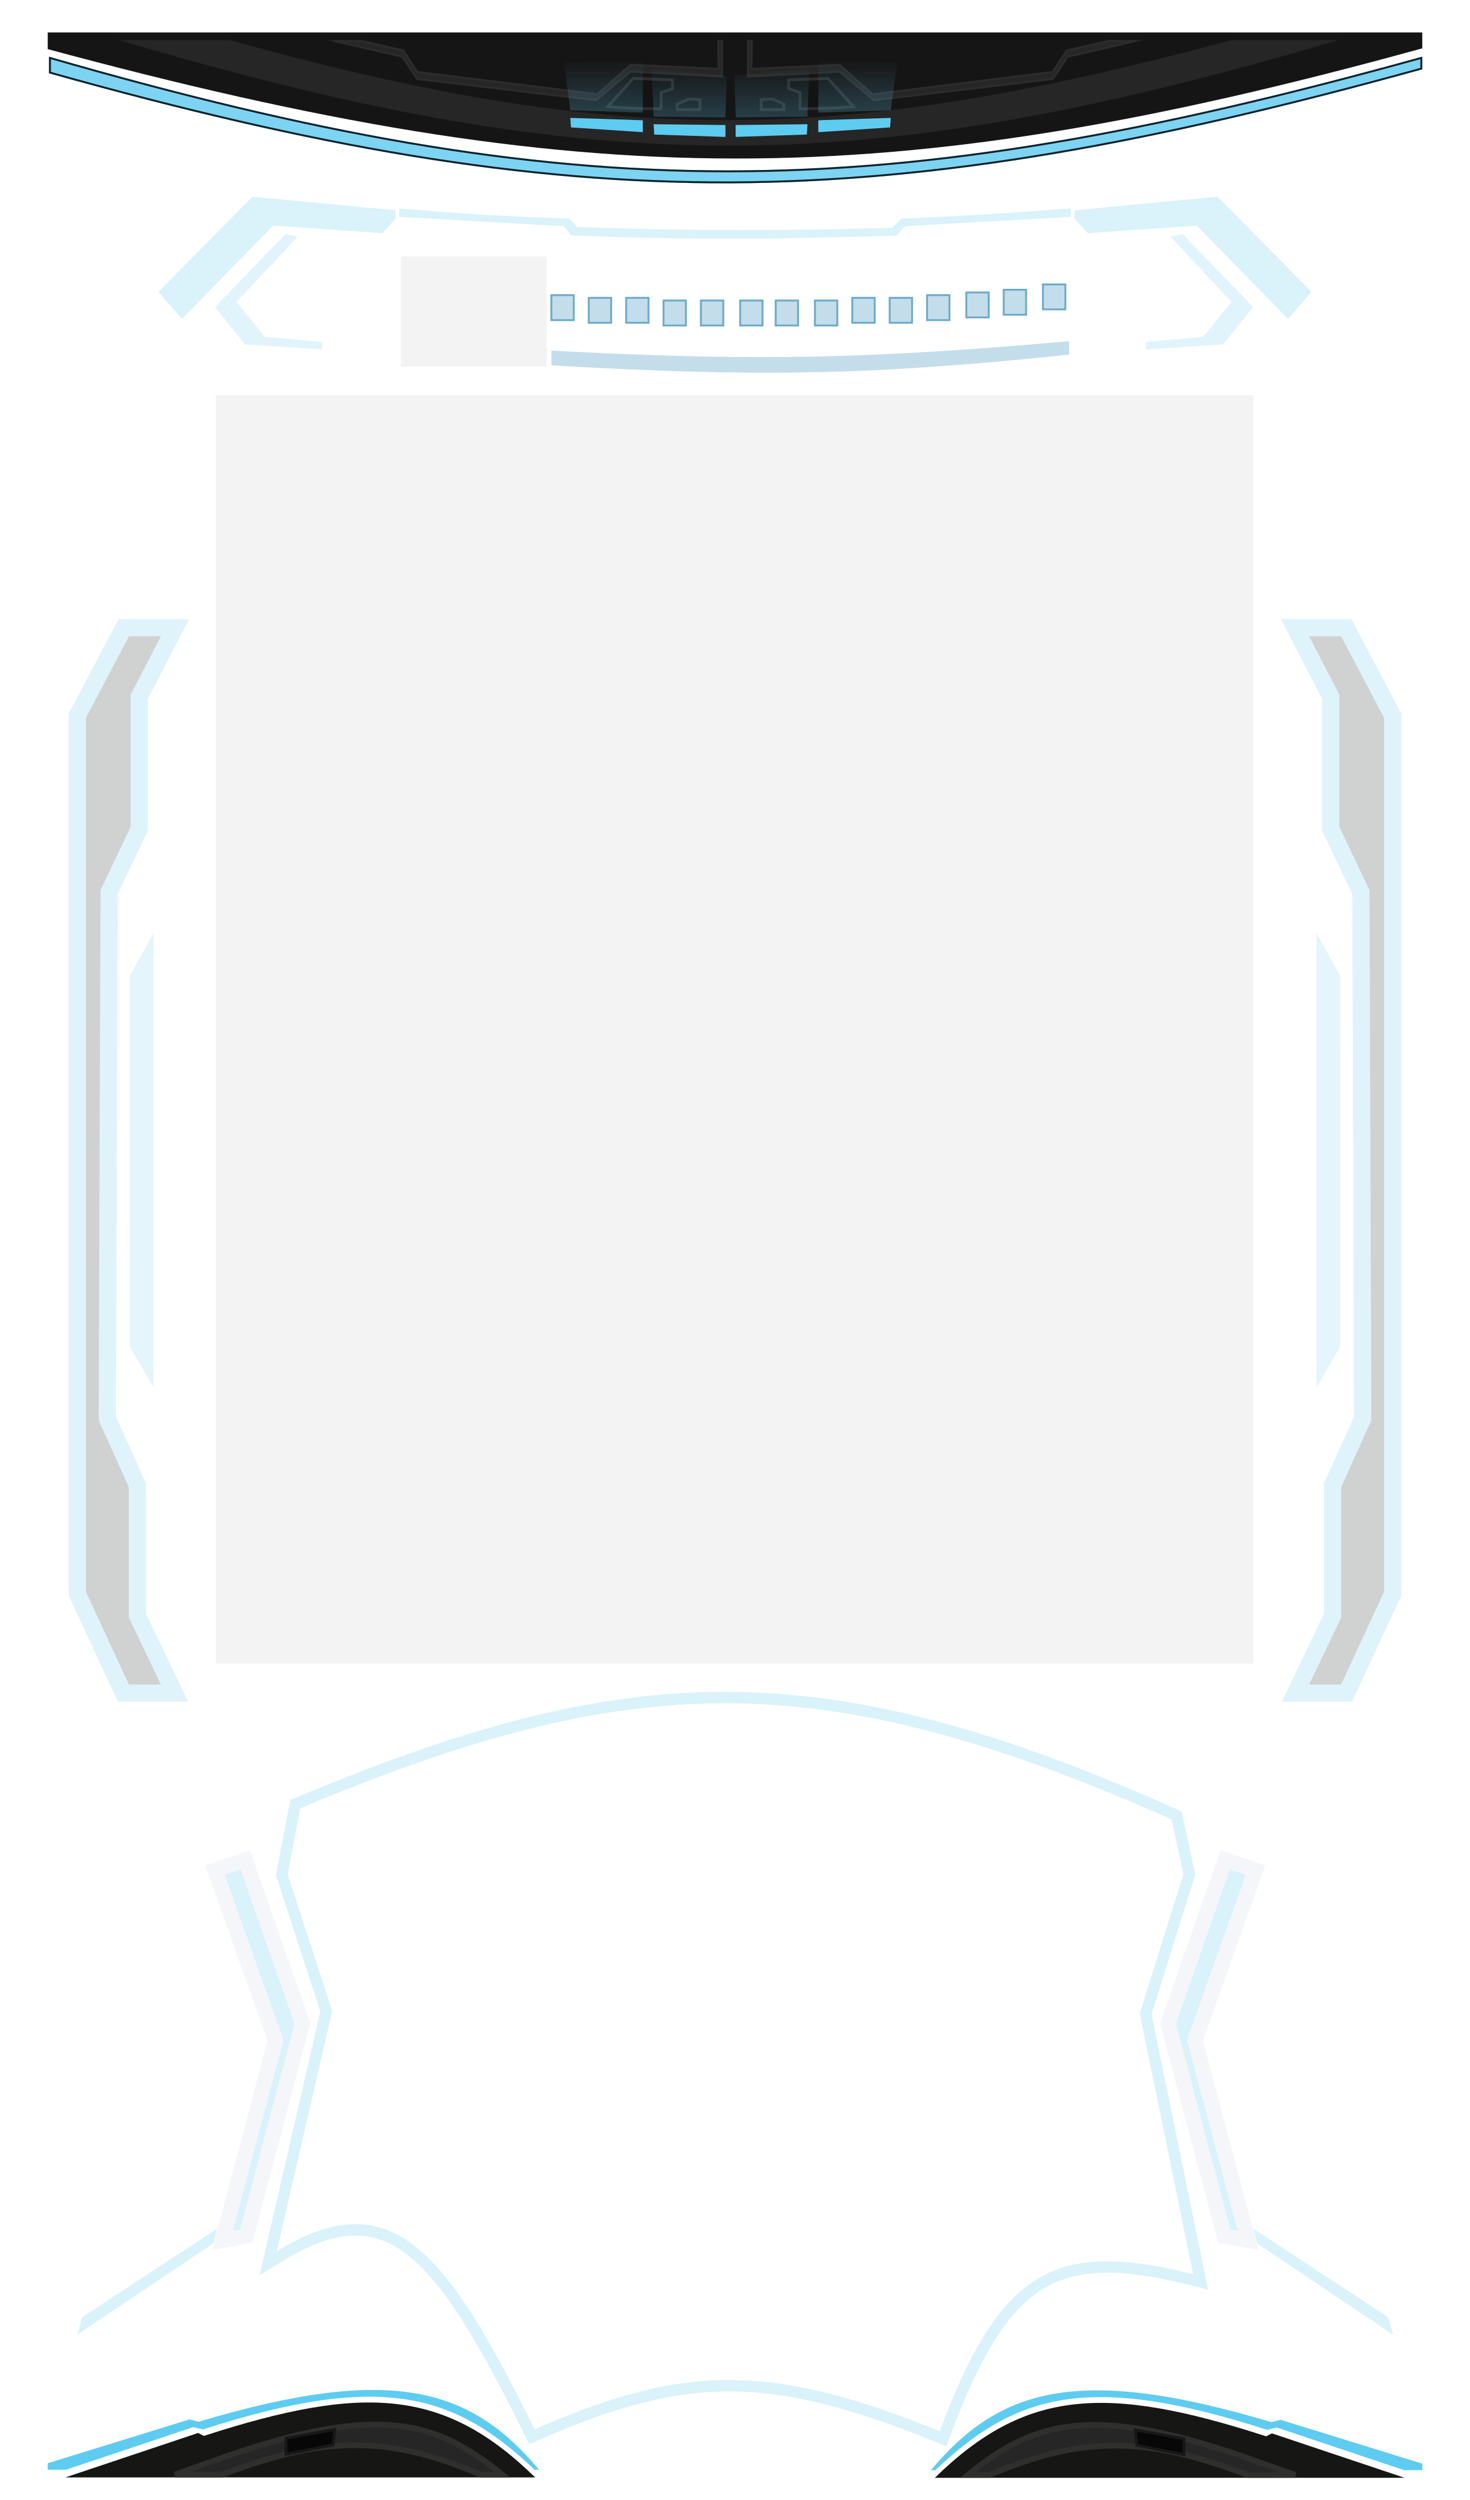 <svg width="770" height="1309" viewBox="0 0 770 1309" fill="none" xmlns="http://www.w3.org/2000/svg">
<g id="scan mobile">
<g id="scan_visor_mobile">
<g id="helmet top">
<path id="Polygon 10" d="M25 25.727C306.177 101.56 463.823 102.767 745 25.311V17H25V25.727Z" fill="#161515"/>
<g id="Polygon 11" filter="url(#filter0_diiif)">
<path d="M25.666 18.662C301.596 98.196 459.112 97.943 745 18.662V25.311C461.391 103.665 303.847 105.412 25.666 27.389V18.662Z" fill="#7DD4F2"/>
<path d="M26.166 27.01V19.327C163.851 58.978 272.097 78.749 381.599 78.718C491.106 78.686 601.84 58.849 744.5 19.32V24.93C602.893 64.035 492.748 84.014 383.295 84.491C273.845 84.969 165.058 65.945 26.166 27.01Z" stroke="#0D2229"/>
</g>
<g id="Polygon 12" filter="url(#filter1_d)">
<path d="M375.675 17H378.673V36.531L330.384 34.038L312.401 48.997L218.155 37.777L210.495 26.142L170.865 17H189.514L211.494 21.987L218.821 33.206L312.734 44.842L330.051 29.466L376.008 31.544L375.675 17Z" fill="#262626"/>
<path d="M376.187 17.5H378.173V36.004L330.41 33.538L330.214 33.528L330.064 33.653L312.246 48.475L218.444 37.308L210.913 25.867L210.802 25.7L210.607 25.655L175.257 17.5H189.458L211.186 22.429L218.402 33.48L218.529 33.674L218.759 33.703L312.672 45.338L312.897 45.366L313.066 45.216L330.231 29.975L375.986 32.044L376.52 32.068L376.508 31.533L376.187 17.5Z" stroke="#2C2C2B"/>
</g>
<g id="Polygon 13" filter="url(#filter2_d)">
<path d="M394.324 17H391.327V36.531L439.616 34.038L457.599 48.997L551.845 37.777L559.505 26.142L599.135 17L580.485 17L558.506 21.987L551.179 33.206L457.266 44.842L439.949 29.466L393.991 31.544L394.324 17Z" fill="#262626"/>
<path d="M393.813 17.5H391.827V36.004L439.59 33.538L439.785 33.528L439.936 33.653L457.754 48.475L551.555 37.308L559.087 25.867L559.197 25.7L559.392 25.655L594.743 17.5L580.541 17.5L558.814 22.429L551.598 33.48L551.471 33.674L551.241 33.703L457.328 45.338L457.103 45.366L456.934 45.216L439.769 29.975L394.014 32.044L393.479 32.068L393.492 31.533L393.813 17.5Z" stroke="#2C2C2B"/>
</g>
<g id="Polygon 16" filter="url(#filter3_if)">
<path d="M120.245 17C321.227 72.547 436.097 73.198 645.093 17H701.041C451.361 90.733 311.507 90.577 62.299 17H120.245Z" fill="#262626"/>
</g>
<g id="Group 5">
<path id="Polygon 14" d="M346.789 48.289L346.285 48.463V48.997V56.968C335.65 56.888 329.089 56.774 318.299 55.86L331.704 41.034L352.279 41.824V46.386L346.789 48.289Z" fill="#131312" stroke="#2D2D2C" stroke-width="1.5"/>
<path id="Polygon 15" d="M354.778 57.389V54.475L360.823 51.835L366.599 52.195V57.389H354.778Z" fill="#131312" stroke="#2D2D2C" stroke-width="1.5"/>
<g id="Polygon 17" filter="url(#filter4_dii)">
<path d="M298.747 57.724L336.711 58.97V65.204L299.08 62.71L298.747 57.724Z" fill="#5ECCF1"/>
</g>
<g id="Polygon 18" filter="url(#filter5_dii)">
<path d="M342.373 61.048L380.005 61.464V67.697L342.706 66.45L342.373 61.048Z" fill="#5ECCF1"/>
</g>
<g id="Polygon 19" style="mix-blend-mode:lighten" opacity="0.25">
<path d="M295.416 32.791L336.711 31.129V58.97L298.747 57.724L295.416 32.791Z" fill="url(#paint0_linear)"/>
</g>
<g id="Polygon 20" style="mix-blend-mode:lighten" opacity="0.25">
<path d="M341.374 36.115L380.671 39.44L379.949 61.464L342.373 61.048L341.374 36.115Z" fill="url(#paint1_linear)"/>
</g>
</g>
<g id="Group 6">
<path id="Polygon 14_2" d="M418.548 48.289L419.053 48.463V48.997V56.968C429.688 56.888 436.249 56.774 447.039 55.86L433.633 41.034L413.058 41.824V46.386L418.548 48.289Z" fill="#131312" stroke="#2D2D2C" stroke-width="1.5"/>
<path id="Polygon 15_2" d="M410.559 57.389V54.475L404.514 51.835L398.738 52.195V57.389H410.559Z" fill="#131312" stroke="#2D2D2C" stroke-width="1.5"/>
<g id="Polygon 17_2" filter="url(#filter6_dii)">
<path d="M466.591 57.724L428.626 58.97V65.204L466.258 62.71L466.591 57.724Z" fill="#5ECCF1"/>
</g>
<g id="Polygon 18_2" filter="url(#filter7_dii)">
<path d="M422.965 61.048L385.333 61.464V67.697L422.632 66.45L422.965 61.048Z" fill="#5ECCF1"/>
</g>
<g id="Polygon 19_2" style="mix-blend-mode:lighten" opacity="0.25">
<path d="M469.921 32.791L428.626 31.129V58.97L466.591 57.724L469.921 32.791Z" fill="url(#paint2_linear)"/>
</g>
<g id="Polygon 20_2" style="mix-blend-mode:lighten" opacity="0.25">
<path d="M423.964 36.115L384.667 39.44L385.388 61.464L422.965 61.048L423.964 36.115Z" fill="url(#paint3_linear)"/>
</g>
</g>
</g>
<g id="bottom">
<g id="Group 7">
<path id="Polygon 21" d="M34.252 1297.17L280.318 1297.17C232.876 1250.81 190.823 1248.2 106.772 1275.45L103.771 1273.9L34.252 1297.17Z" fill="#161615"/>
<g id="Polygon 22" filter="url(#filter8_dii)">
<path d="M25 1293.75L99.27 1270.79L104.021 1272.03C205.927 1241.56 246.589 1254.63 282.377 1297.17H280.067C238.217 1257.56 200.505 1245.64 106.271 1276.07L101.27 1274.83L34.502 1297.17H25V1293.75Z" fill="#5ECCF1"/>
</g>
<path id="Polygon 23" d="M91.523 1295.67L110.522 1288.96L110.522 1288.96L110.533 1288.96C155.941 1272.54 185.874 1267.49 208.915 1270.18C230.504 1272.7 246.213 1282.05 263.11 1295.67H251.618C225.93 1284.67 204.729 1279.92 183.609 1280.32C162.501 1280.72 141.591 1286.26 116.502 1295.67H91.523Z" fill="#262626" stroke="#2F2F2E" stroke-width="3"/>
<path id="Polygon 24" d="M150.4 1276.57L149.783 1276.68V1277.31V1284.14V1285.05L150.68 1284.87L173.937 1280.22L174.472 1280.11L174.534 1279.57L175.285 1273.05L175.4 1272.05L174.406 1272.23L150.4 1276.57Z" fill="#070707" stroke="#181818" stroke-width="1.5"/>
</g>
<g id="Group 8">
<path id="Polygon 21_2" d="M735.748 1297.38L489.682 1297.38C537.124 1251.02 579.177 1248.41 663.228 1275.66L666.229 1274.1L735.748 1297.38Z" fill="#161615"/>
<g id="Polygon 22_2" filter="url(#filter9_dii)">
<path d="M745 1293.96L670.73 1271L665.979 1272.24C564.073 1241.77 523.411 1254.84 487.623 1297.38H489.933C531.783 1257.77 569.495 1245.85 663.729 1276.28L668.73 1275.04L735.497 1297.38H745V1293.96Z" fill="#5ECCF1"/>
</g>
<path id="Polygon 23_2" d="M678.477 1295.88L659.478 1289.17L659.478 1289.17L659.468 1289.17C614.059 1272.75 584.127 1267.7 561.085 1270.39C539.496 1272.91 523.787 1282.26 506.89 1295.88H518.382C544.071 1284.88 565.271 1280.13 586.392 1280.53C607.499 1280.93 628.409 1286.47 653.498 1295.88H678.477Z" fill="#262626" stroke="#2F2F2E" stroke-width="3"/>
<path id="Polygon 24_2" d="M619.6 1276.78L620.217 1276.89V1277.52V1284.34V1285.26L619.32 1285.08L596.063 1280.43L595.528 1280.32L595.466 1279.78L594.715 1273.26L594.6 1272.26L595.594 1272.44L619.6 1276.78Z" fill="#070707" stroke="#181818" stroke-width="1.5"/>
</g>
</g>
<g id="inside_helmet">
<g id="decals">
<g id="missile separators">
<g id="Polygon 59" filter="url(#filter10_d)">
<path d="M120.75 981.648L129 978.836L157.25 1059.71L128.75 1167.3L125 1168L151.5 1068.14L120.75 981.648Z" fill="#7BCFEC" fill-opacity="0.28"/>
<path d="M119.459 977.862L115.624 979.17L116.981 982.988L147.316 1068.32L121.134 1166.98L119.508 1173.1L125.737 1171.93L129.487 1171.23L131.97 1170.76L132.617 1168.32L161.117 1060.73L161.431 1059.54L161.026 1058.39L132.776 977.516L131.467 973.768L127.709 975.05L119.459 977.862Z" stroke="#AEBCD1" stroke-opacity="0.14" stroke-width="8"/>
</g>
<g id="Polygon 60" filter="url(#filter11_d)">
<path d="M118.75 1172.92L116.75 1180.66L45.5 1228.48L48 1219.34L118.75 1172.92Z" fill="#7BCFEC" fill-opacity="0.28"/>
</g>
<g id="Polygon 61" filter="url(#filter12_d)">
<path d="M649.5 981.648L641.25 978.836L613 1059.71L641.5 1167.3L645.25 1168L618.75 1068.14L649.5 981.648Z" fill="#7BCFEC" fill-opacity="0.28"/>
<path d="M650.791 977.862L654.626 979.17L653.269 982.988L622.934 1068.32L649.116 1166.98L650.742 1173.1L644.513 1171.93L640.763 1171.23L638.28 1170.76L637.633 1168.32L609.133 1060.73L608.819 1059.54L609.224 1058.39L637.474 977.516L638.783 973.768L642.541 975.05L650.791 977.862Z" stroke="#AEBCD1" stroke-opacity="0.14" stroke-width="8"/>
</g>
<g id="Polygon 62" filter="url(#filter13_d)">
<path d="M651.5 1172.92L653.5 1180.66L724.75 1228.48L722.25 1219.34L651.5 1172.92Z" fill="#7BCFEC" fill-opacity="0.28"/>
</g>
</g>
<g id="above content">
<g id="Polygon 27" filter="url(#filter14_d)">
<path d="M145.099 112.111L97.315 161L85 146.778L134.261 97L209.138 104.111V108.556L202.241 116.111L145.099 112.111Z" fill="#7BCFEC" fill-opacity="0.28"/>
</g>
<g id="Polygon 28" filter="url(#filter15_d)">
<path d="M624.901 112.111L672.685 161L685 146.778L635.739 97L560.862 104.111V108.556L567.759 116.111L624.901 112.111Z" fill="#7BCFEC" fill-opacity="0.28"/>
</g>
<g id="Polygon 29" filter="url(#filter16_d)">
<path d="M209.138 104.111C243.748 107.11 263.277 108.248 298.3 109.444L302.241 113.889C366.687 115.942 402.82 115.925 467.266 114.333L472.192 109.444C506.794 107.912 526.206 106.805 560.862 104.111V108.556L474.163 113.444L469.729 118.333C403.167 120.383 365.848 120.639 299.286 118.333L295.345 113.444L209.138 108.556V104.111Z" fill="#7BCFEC" fill-opacity="0.28"/>
</g>
<g id="Polygon 30" filter="url(#filter17_d)">
<path d="M619.483 116.556L656.429 154.778L640.665 174.333L600.271 177V173L630.32 170.333L645.099 152.111L613.079 117.889L619.483 116.556Z" fill="#7BCFEC" fill-opacity="0.23"/>
</g>
<g id="Polygon 31" filter="url(#filter18_d)">
<path d="M149.532 116.556L112.586 154.778L128.35 174.333L168.744 177V173L138.695 170.333L123.916 152.111L155.936 117.889L149.532 116.556Z" fill="#7BCFEC" fill-opacity="0.23"/>
</g>
</g>
</g>
<g id="energy">
<g id="energy blocks">
<path id="Polygon 41" d="M327.982 155.951H339.71V169.015H327.982V155.951Z" fill="#6DABCC" fill-opacity="0.4" stroke="#6DABCC"/>
<path id="Polygon 44" d="M347.563 157.357H359.291V170.421H347.563V157.357Z" fill="#6DABCC" fill-opacity="0.4" stroke="#6DABCC"/>
<path id="Polygon 45" d="M367.144 157.357H378.871V170.421H367.144V157.357Z" fill="#6DABCC" fill-opacity="0.4" stroke="#6DABCC"/>
<path id="Polygon 46" d="M387.703 157.357H399.43V170.421H387.703V157.357Z" fill="#6DABCC" fill-opacity="0.4" stroke="#6DABCC"/>
<path id="Polygon 47" d="M406.305 157.357H418.032V170.421H406.305V157.357Z" fill="#6DABCC" fill-opacity="0.4" stroke="#6DABCC"/>
<path id="Polygon 48" d="M426.864 157.357H438.592V170.421H426.864V157.357Z" fill="#6DABCC" fill-opacity="0.4" stroke="#6DABCC"/>
<path id="Polygon 49" d="M446.444 155.951H458.172V169.015H446.444V155.951Z" fill="#6DABCC" fill-opacity="0.4" stroke="#6DABCC"/>
<path id="Polygon 50" d="M466.024 155.951H477.752V169.015H466.024V155.951Z" fill="#6DABCC" fill-opacity="0.4" stroke="#6DABCC"/>
<path id="Polygon 51" d="M485.605 154.544H497.333V167.609H485.605V154.544Z" fill="#6DABCC" fill-opacity="0.4" stroke="#6DABCC"/>
<path id="Polygon 52" d="M506.165 153.138H517.892V166.202H506.165V153.138Z" fill="#6DABCC" fill-opacity="0.4" stroke="#6DABCC"/>
<path id="Polygon 53" d="M525.745 151.731H537.472V164.796H525.745V151.731Z" fill="#6DABCC" fill-opacity="0.4" stroke="#6DABCC"/>
<path id="Polygon 54" d="M546.305 148.918H558.032V161.983H546.305V148.918Z" fill="#6DABCC" fill-opacity="0.4" stroke="#6DABCC"/>
<path id="Polygon 42" d="M308.402 155.951H320.13V169.015H308.402V155.951Z" fill="#6DABCC" fill-opacity="0.4" stroke="#6DABCC"/>
<path id="Polygon 43" d="M288.822 154.544H300.549V167.609H288.822V154.544Z" fill="#6DABCC" fill-opacity="0.4" stroke="#6DABCC"/>
</g>
<path id="energy_bar" d="M288.811 183.579C394.716 189.242 454.093 187.976 560 178.657V185.689C454.544 196.752 395.137 197.405 288.811 191.315V183.579Z" fill="#6DABCC" fill-opacity="0.4"/>
<rect id="energy_text" x="210" y="134.354" width="76.364" height="57.664" fill="#C4C4C4" fill-opacity="0.2"/>
</g>
<g id="scan panels">
<g id="center_block">
<path id="center_panel_box" d="M656.521 207H113V871.061H656.521V207Z" fill="#C4C4C4" fill-opacity="0.2"/>
<g id="Polygon 67">
<path d="M685.732 333.179H702.493L725 375.842V463.423V833.495L702.493 882H685.732L702.493 846.969V778.703L718.296 743.672L717.338 466.118L701.535 432.883V363.719L685.732 333.179Z" fill="#14191C" fill-opacity="0.2"/>
<path d="M685.732 328.679H678.337L681.736 335.247L697.035 364.815V432.883V433.899L697.471 434.816L712.842 467.141L713.792 742.711L698.391 776.853L697.993 777.735V778.703V845.948L681.673 880.058L678.591 886.5H685.732H702.493H705.366L706.575 883.894L729.082 835.389L729.5 834.489V833.495V463.423V375.842V374.728L728.98 373.742L706.473 331.08L705.207 328.679H702.493H685.732Z" stroke="#7BCFEC" stroke-opacity="0.24" stroke-width="9"/>
</g>
<path id="Polygon 68" d="M689.563 488.574L702.014 511.03V705.048L689.563 726.606V488.574Z" fill="#7BCFEC" fill-opacity="0.2"/>
<g id="Polygon 69">
<path d="M84.268 333.179H67.507L45 375.842V463.423V833.495L67.507 882H84.268L67.507 846.969V778.703L51.704 743.672L52.662 466.118L68.465 432.883V363.719L84.268 333.179Z" fill="#14191C" fill-opacity="0.2"/>
<path d="M84.268 328.679H91.663L88.264 335.247L72.965 364.815V432.883V433.899L72.529 434.816L57.158 467.141L56.208 742.711L71.609 776.853L72.007 777.735V778.703V845.948L88.327 880.058L91.409 886.5H84.268H67.507H64.634L63.425 883.894L40.918 835.389L40.5 834.489V833.495V463.423V375.842V374.728L41.02 373.742L63.527 331.08L64.793 328.679H67.507H84.268Z" stroke="#7BCFEC" stroke-opacity="0.24" stroke-width="9"/>
</g>
<path id="Polygon 70" d="M80.436 488.574L67.986 511.03V705.048L80.436 726.606V488.574Z" fill="#7BCFEC" fill-opacity="0.2"/>
</g>
<g id="description_box" filter="url(#filter19_d)">
<path d="M156.197 947.999L154.714 948.619L154.409 950.198L147.732 984.799L147.585 985.56L147.825 986.297L170.89 1057.03L142.077 1182.1L140.471 1189.06L146.568 1185.33C161.403 1176.23 173.951 1171.85 185.079 1171.56C196.112 1171.26 206.076 1174.98 215.828 1182.72C225.652 1190.52 235.218 1202.39 245.286 1218.3C255.34 1234.19 265.786 1253.93 277.429 1277.35L278.705 1279.91L281.326 1278.76C319.972 1261.71 350.444 1253.14 382.12 1253.18C413.822 1253.21 447.023 1261.86 491.121 1279.78L493.984 1280.94L495.062 1278.05C510.771 1235.84 525.54 1211.64 544.778 1199.94C563.877 1188.33 588.152 1188.6 624.272 1197.63L628.897 1198.79L627.939 1194.12L600.095 1058.46L622.753 986.265L622.99 985.51L622.824 984.737L616.66 956.068L616.34 954.578L614.948 953.958C522.234 912.66 450.676 893.026 380.612 892.857C310.552 892.688 242.291 911.985 156.197 947.999Z" stroke="#7BCFEC" stroke-opacity="0.28" stroke-width="6"/>
</g>
</g>
</g>
</g>
</g>
<defs>
<filter id="filter0_diiif" x="0.666" y="0.662" width="769.334" height="116.338" filterUnits="userSpaceOnUse" color-interpolation-filters="sRGB">
<feFlood flood-opacity="0" result="BackgroundImageFix"/>
<feColorMatrix in="SourceAlpha" type="matrix" values="0 0 0 0 0 0 0 0 0 0 0 0 0 0 0 0 0 0 127 0"/>
<feOffset dy="7"/>
<feGaussianBlur stdDeviation="12.5"/>
<feColorMatrix type="matrix" values="0 0 0 0 0.255 0 0 0 0 0.647 0 0 0 0 0.812 0 0 0 0.8 0"/>
<feBlend mode="lighten" in2="BackgroundImageFix" result="effect1_dropShadow"/>
<feBlend mode="normal" in="SourceGraphic" in2="effect1_dropShadow" result="shape"/>
<feColorMatrix in="SourceAlpha" type="matrix" values="0 0 0 0 0 0 0 0 0 0 0 0 0 0 0 0 0 0 127 0" result="hardAlpha"/>
<feOffset dy="4"/>
<feGaussianBlur stdDeviation="1.5"/>
<feComposite in2="hardAlpha" operator="arithmetic" k2="-1" k3="1"/>
<feColorMatrix type="matrix" values="0 0 0 0 0.22 0 0 0 0 0.545 0 0 0 0 0.667 0 0 0 0.35 0"/>
<feBlend mode="lighten" in2="shape" result="effect2_innerShadow"/>
<feColorMatrix in="SourceAlpha" type="matrix" values="0 0 0 0 0 0 0 0 0 0 0 0 0 0 0 0 0 0 127 0" result="hardAlpha"/>
<feOffset dx="10"/>
<feGaussianBlur stdDeviation="2"/>
<feComposite in2="hardAlpha" operator="arithmetic" k2="-1" k3="1"/>
<feColorMatrix type="matrix" values="0 0 0 0 0 0 0 0 0 0 0 0 0 0 0 0 0 0 0.5 0"/>
<feBlend mode="normal" in2="effect2_innerShadow" result="effect3_innerShadow"/>
<feColorMatrix in="SourceAlpha" type="matrix" values="0 0 0 0 0 0 0 0 0 0 0 0 0 0 0 0 0 0 127 0" result="hardAlpha"/>
<feOffset dx="-10"/>
<feGaussianBlur stdDeviation="2"/>
<feComposite in2="hardAlpha" operator="arithmetic" k2="-1" k3="1"/>
<feColorMatrix type="matrix" values="0 0 0 0 0 0 0 0 0 0 0 0 0 0 0 0 0 0 0.5 0"/>
<feBlend mode="normal" in2="effect3_innerShadow" result="effect4_innerShadow"/>
<feGaussianBlur stdDeviation="1" result="effect5_foregroundBlur"/>
</filter>
<filter id="filter1_d" x="168.865" y="17" width="211.808" height="37.997" filterUnits="userSpaceOnUse" color-interpolation-filters="sRGB">
<feFlood flood-opacity="0" result="BackgroundImageFix"/>
<feColorMatrix in="SourceAlpha" type="matrix" values="0 0 0 0 0 0 0 0 0 0 0 0 0 0 0 0 0 0 127 0"/>
<feOffset dy="4"/>
<feGaussianBlur stdDeviation="1"/>
<feColorMatrix type="matrix" values="0 0 0 0 0.118 0 0 0 0 0.133 0 0 0 0 0.145 0 0 0 0.75 0"/>
<feBlend mode="normal" in2="BackgroundImageFix" result="effect1_dropShadow"/>
<feBlend mode="normal" in="SourceGraphic" in2="effect1_dropShadow" result="shape"/>
</filter>
<filter id="filter2_d" x="389.327" y="17" width="211.808" height="37.997" filterUnits="userSpaceOnUse" color-interpolation-filters="sRGB">
<feFlood flood-opacity="0" result="BackgroundImageFix"/>
<feColorMatrix in="SourceAlpha" type="matrix" values="0 0 0 0 0 0 0 0 0 0 0 0 0 0 0 0 0 0 127 0"/>
<feOffset dy="4"/>
<feGaussianBlur stdDeviation="1"/>
<feColorMatrix type="matrix" values="0 0 0 0 0.118 0 0 0 0 0.133 0 0 0 0 0.145 0 0 0 0.75 0"/>
<feBlend mode="normal" in2="BackgroundImageFix" result="effect1_dropShadow"/>
<feBlend mode="normal" in="SourceGraphic" in2="effect1_dropShadow" result="shape"/>
</filter>
<filter id="filter3_if" x="61.299" y="16" width="640.742" height="60.241" filterUnits="userSpaceOnUse" color-interpolation-filters="sRGB">
<feFlood flood-opacity="0" result="BackgroundImageFix"/>
<feBlend mode="normal" in="SourceGraphic" in2="BackgroundImageFix" result="shape"/>
<feColorMatrix in="SourceAlpha" type="matrix" values="0 0 0 0 0 0 0 0 0 0 0 0 0 0 0 0 0 0 127 0" result="hardAlpha"/>
<feOffset dy="4"/>
<feGaussianBlur stdDeviation="2"/>
<feComposite in2="hardAlpha" operator="arithmetic" k2="-1" k3="1"/>
<feColorMatrix type="matrix" values="0 0 0 0 0.188 0 0 0 0 0.188 0 0 0 0 0.188 0 0 0 1 0"/>
<feBlend mode="normal" in2="shape" result="effect1_innerShadow"/>
<feGaussianBlur stdDeviation="0.5" result="effect2_foregroundBlur"/>
</filter>
<filter id="filter4_dii" x="294.747" y="57.724" width="45.965" height="15.48" filterUnits="userSpaceOnUse" color-interpolation-filters="sRGB">
<feFlood flood-opacity="0" result="BackgroundImageFix"/>
<feColorMatrix in="SourceAlpha" type="matrix" values="0 0 0 0 0 0 0 0 0 0 0 0 0 0 0 0 0 0 127 0"/>
<feOffset dy="4"/>
<feGaussianBlur stdDeviation="2"/>
<feColorMatrix type="matrix" values="0 0 0 0 0 0 0 0 0 0 0 0 0 0 0 0 0 0 0.25 0"/>
<feBlend mode="normal" in2="BackgroundImageFix" result="effect1_dropShadow"/>
<feBlend mode="normal" in="SourceGraphic" in2="effect1_dropShadow" result="shape"/>
<feColorMatrix in="SourceAlpha" type="matrix" values="0 0 0 0 0 0 0 0 0 0 0 0 0 0 0 0 0 0 127 0" result="hardAlpha"/>
<feOffset dx="4"/>
<feGaussianBlur stdDeviation="2"/>
<feComposite in2="hardAlpha" operator="arithmetic" k2="-1" k3="1"/>
<feColorMatrix type="matrix" values="0 0 0 0 0.161 0 0 0 0 0.275 0 0 0 0 0.298 0 0 0 1 0"/>
<feBlend mode="normal" in2="shape" result="effect2_innerShadow"/>
<feColorMatrix in="SourceAlpha" type="matrix" values="0 0 0 0 0 0 0 0 0 0 0 0 0 0 0 0 0 0 127 0" result="hardAlpha"/>
<feOffset dx="-4"/>
<feGaussianBlur stdDeviation="2"/>
<feComposite in2="hardAlpha" operator="arithmetic" k2="-1" k3="1"/>
<feColorMatrix type="matrix" values="0 0 0 0 0.161 0 0 0 0 0.275 0 0 0 0 0.298 0 0 0 1 0"/>
<feBlend mode="normal" in2="effect2_innerShadow" result="effect3_innerShadow"/>
</filter>
<filter id="filter5_dii" x="338.373" y="61.048" width="45.632" height="14.649" filterUnits="userSpaceOnUse" color-interpolation-filters="sRGB">
<feFlood flood-opacity="0" result="BackgroundImageFix"/>
<feColorMatrix in="SourceAlpha" type="matrix" values="0 0 0 0 0 0 0 0 0 0 0 0 0 0 0 0 0 0 127 0"/>
<feOffset dy="4"/>
<feGaussianBlur stdDeviation="2"/>
<feColorMatrix type="matrix" values="0 0 0 0 0 0 0 0 0 0 0 0 0 0 0 0 0 0 0.25 0"/>
<feBlend mode="normal" in2="BackgroundImageFix" result="effect1_dropShadow"/>
<feBlend mode="normal" in="SourceGraphic" in2="effect1_dropShadow" result="shape"/>
<feColorMatrix in="SourceAlpha" type="matrix" values="0 0 0 0 0 0 0 0 0 0 0 0 0 0 0 0 0 0 127 0" result="hardAlpha"/>
<feOffset dx="4"/>
<feGaussianBlur stdDeviation="2"/>
<feComposite in2="hardAlpha" operator="arithmetic" k2="-1" k3="1"/>
<feColorMatrix type="matrix" values="0 0 0 0 0.161 0 0 0 0 0.275 0 0 0 0 0.298 0 0 0 1 0"/>
<feBlend mode="normal" in2="shape" result="effect2_innerShadow"/>
<feColorMatrix in="SourceAlpha" type="matrix" values="0 0 0 0 0 0 0 0 0 0 0 0 0 0 0 0 0 0 127 0" result="hardAlpha"/>
<feOffset dx="-4"/>
<feGaussianBlur stdDeviation="2"/>
<feComposite in2="hardAlpha" operator="arithmetic" k2="-1" k3="1"/>
<feColorMatrix type="matrix" values="0 0 0 0 0.161 0 0 0 0 0.275 0 0 0 0 0.298 0 0 0 1 0"/>
<feBlend mode="normal" in2="effect2_innerShadow" result="effect3_innerShadow"/>
</filter>
<filter id="filter6_dii" x="424.626" y="57.724" width="45.965" height="15.48" filterUnits="userSpaceOnUse" color-interpolation-filters="sRGB">
<feFlood flood-opacity="0" result="BackgroundImageFix"/>
<feColorMatrix in="SourceAlpha" type="matrix" values="0 0 0 0 0 0 0 0 0 0 0 0 0 0 0 0 0 0 127 0"/>
<feOffset dy="4"/>
<feGaussianBlur stdDeviation="2"/>
<feColorMatrix type="matrix" values="0 0 0 0 0 0 0 0 0 0 0 0 0 0 0 0 0 0 0.25 0"/>
<feBlend mode="normal" in2="BackgroundImageFix" result="effect1_dropShadow"/>
<feBlend mode="normal" in="SourceGraphic" in2="effect1_dropShadow" result="shape"/>
<feColorMatrix in="SourceAlpha" type="matrix" values="0 0 0 0 0 0 0 0 0 0 0 0 0 0 0 0 0 0 127 0" result="hardAlpha"/>
<feOffset dx="4"/>
<feGaussianBlur stdDeviation="2"/>
<feComposite in2="hardAlpha" operator="arithmetic" k2="-1" k3="1"/>
<feColorMatrix type="matrix" values="0 0 0 0 0.161 0 0 0 0 0.275 0 0 0 0 0.298 0 0 0 1 0"/>
<feBlend mode="normal" in2="shape" result="effect2_innerShadow"/>
<feColorMatrix in="SourceAlpha" type="matrix" values="0 0 0 0 0 0 0 0 0 0 0 0 0 0 0 0 0 0 127 0" result="hardAlpha"/>
<feOffset dx="-4"/>
<feGaussianBlur stdDeviation="2"/>
<feComposite in2="hardAlpha" operator="arithmetic" k2="-1" k3="1"/>
<feColorMatrix type="matrix" values="0 0 0 0 0.161 0 0 0 0 0.275 0 0 0 0 0.298 0 0 0 1 0"/>
<feBlend mode="normal" in2="effect2_innerShadow" result="effect3_innerShadow"/>
</filter>
<filter id="filter7_dii" x="381.333" y="61.048" width="45.632" height="14.649" filterUnits="userSpaceOnUse" color-interpolation-filters="sRGB">
<feFlood flood-opacity="0" result="BackgroundImageFix"/>
<feColorMatrix in="SourceAlpha" type="matrix" values="0 0 0 0 0 0 0 0 0 0 0 0 0 0 0 0 0 0 127 0"/>
<feOffset dy="4"/>
<feGaussianBlur stdDeviation="2"/>
<feColorMatrix type="matrix" values="0 0 0 0 0 0 0 0 0 0 0 0 0 0 0 0 0 0 0.25 0"/>
<feBlend mode="normal" in2="BackgroundImageFix" result="effect1_dropShadow"/>
<feBlend mode="normal" in="SourceGraphic" in2="effect1_dropShadow" result="shape"/>
<feColorMatrix in="SourceAlpha" type="matrix" values="0 0 0 0 0 0 0 0 0 0 0 0 0 0 0 0 0 0 127 0" result="hardAlpha"/>
<feOffset dx="4"/>
<feGaussianBlur stdDeviation="2"/>
<feComposite in2="hardAlpha" operator="arithmetic" k2="-1" k3="1"/>
<feColorMatrix type="matrix" values="0 0 0 0 0.161 0 0 0 0 0.275 0 0 0 0 0.298 0 0 0 1 0"/>
<feBlend mode="normal" in2="shape" result="effect2_innerShadow"/>
<feColorMatrix in="SourceAlpha" type="matrix" values="0 0 0 0 0 0 0 0 0 0 0 0 0 0 0 0 0 0 127 0" result="hardAlpha"/>
<feOffset dx="-4"/>
<feGaussianBlur stdDeviation="2"/>
<feComposite in2="hardAlpha" operator="arithmetic" k2="-1" k3="1"/>
<feColorMatrix type="matrix" values="0 0 0 0 0.161 0 0 0 0 0.275 0 0 0 0 0.298 0 0 0 1 0"/>
<feBlend mode="normal" in2="effect2_innerShadow" result="effect3_innerShadow"/>
</filter>
<filter id="filter8_dii" x="10" y="1236.38" width="287.377" height="71.79" filterUnits="userSpaceOnUse" color-interpolation-filters="sRGB">
<feFlood flood-opacity="0" result="BackgroundImageFix"/>
<feColorMatrix in="SourceAlpha" type="matrix" values="0 0 0 0 0 0 0 0 0 0 0 0 0 0 0 0 0 0 127 0"/>
<feOffset dy="-4"/>
<feGaussianBlur stdDeviation="7.5"/>
<feColorMatrix type="matrix" values="0 0 0 0 0.369 0 0 0 0 0.8 0 0 0 0 0.945 0 0 0 0.6 0"/>
<feBlend mode="normal" in2="BackgroundImageFix" result="effect1_dropShadow"/>
<feBlend mode="normal" in="SourceGraphic" in2="effect1_dropShadow" result="shape"/>
<feColorMatrix in="SourceAlpha" type="matrix" values="0 0 0 0 0 0 0 0 0 0 0 0 0 0 0 0 0 0 127 0" result="hardAlpha"/>
<feOffset dx="-4"/>
<feGaussianBlur stdDeviation="2"/>
<feComposite in2="hardAlpha" operator="arithmetic" k2="-1" k3="1"/>
<feColorMatrix type="matrix" values="0 0 0 0 0.161 0 0 0 0 0.275 0 0 0 0 0.298 0 0 0 1 0"/>
<feBlend mode="normal" in2="shape" result="effect2_innerShadow"/>
<feColorMatrix in="SourceAlpha" type="matrix" values="0 0 0 0 0 0 0 0 0 0 0 0 0 0 0 0 0 0 127 0" result="hardAlpha"/>
<feOffset dx="4"/>
<feGaussianBlur stdDeviation="2"/>
<feComposite in2="hardAlpha" operator="arithmetic" k2="-1" k3="1"/>
<feColorMatrix type="matrix" values="0 0 0 0 0.161 0 0 0 0 0.275 0 0 0 0 0.298 0 0 0 1 0"/>
<feBlend mode="normal" in2="effect2_innerShadow" result="effect3_innerShadow"/>
</filter>
<filter id="filter9_dii" x="472.623" y="1236.59" width="287.377" height="71.79" filterUnits="userSpaceOnUse" color-interpolation-filters="sRGB">
<feFlood flood-opacity="0" result="BackgroundImageFix"/>
<feColorMatrix in="SourceAlpha" type="matrix" values="0 0 0 0 0 0 0 0 0 0 0 0 0 0 0 0 0 0 127 0"/>
<feOffset dy="-4"/>
<feGaussianBlur stdDeviation="7.5"/>
<feColorMatrix type="matrix" values="0 0 0 0 0.369 0 0 0 0 0.8 0 0 0 0 0.945 0 0 0 0.6 0"/>
<feBlend mode="normal" in2="BackgroundImageFix" result="effect1_dropShadow"/>
<feBlend mode="normal" in="SourceGraphic" in2="effect1_dropShadow" result="shape"/>
<feColorMatrix in="SourceAlpha" type="matrix" values="0 0 0 0 0 0 0 0 0 0 0 0 0 0 0 0 0 0 127 0" result="hardAlpha"/>
<feOffset dx="-4"/>
<feGaussianBlur stdDeviation="2"/>
<feComposite in2="hardAlpha" operator="arithmetic" k2="-1" k3="1"/>
<feColorMatrix type="matrix" values="0 0 0 0 0.161 0 0 0 0 0.275 0 0 0 0 0.298 0 0 0 1 0"/>
<feBlend mode="normal" in2="shape" result="effect2_innerShadow"/>
<feColorMatrix in="SourceAlpha" type="matrix" values="0 0 0 0 0 0 0 0 0 0 0 0 0 0 0 0 0 0 127 0" result="hardAlpha"/>
<feOffset dx="4"/>
<feGaussianBlur stdDeviation="2"/>
<feComposite in2="hardAlpha" operator="arithmetic" k2="-1" k3="1"/>
<feColorMatrix type="matrix" values="0 0 0 0 0.161 0 0 0 0 0.275 0 0 0 0 0.298 0 0 0 1 0"/>
<feBlend mode="normal" in2="effect2_innerShadow" result="effect3_innerShadow"/>
</filter>
<filter id="filter10_d" x="106.497" y="967.701" width="59.114" height="211.499" filterUnits="userSpaceOnUse" color-interpolation-filters="sRGB">
<feFlood flood-opacity="0" result="BackgroundImageFix"/>
<feColorMatrix in="SourceAlpha" type="matrix" values="0 0 0 0 0 0 0 0 0 0 0 0 0 0 0 0 0 0 127 0"/>
<feOffset dx="-3"/>
<feGaussianBlur stdDeviation="0.5"/>
<feColorMatrix type="matrix" values="0 0 0 0 0.682 0 0 0 0 0.737 0 0 0 0 0.82 0 0 0 0.05 0"/>
<feBlend mode="normal" in2="BackgroundImageFix" result="effect1_dropShadow"/>
<feBlend mode="normal" in="SourceGraphic" in2="effect1_dropShadow" result="shape"/>
</filter>
<filter id="filter11_d" x="32.5" y="1158.92" width="89.25" height="71.554" filterUnits="userSpaceOnUse" color-interpolation-filters="sRGB">
<feFlood flood-opacity="0" result="BackgroundImageFix"/>
<feColorMatrix in="SourceAlpha" type="matrix" values="0 0 0 0 0 0 0 0 0 0 0 0 0 0 0 0 0 0 127 0"/>
<feOffset dx="-5" dy="-6"/>
<feGaussianBlur stdDeviation="4"/>
<feColorMatrix type="matrix" values="0 0 0 0 0.682 0 0 0 0 0.737 0 0 0 0 0.82 0 0 0 0.3 0"/>
<feBlend mode="normal" in2="BackgroundImageFix" result="effect1_dropShadow"/>
<feBlend mode="normal" in="SourceGraphic" in2="effect1_dropShadow" result="shape"/>
</filter>
<filter id="filter12_d" x="604.639" y="967.701" width="59.114" height="211.499" filterUnits="userSpaceOnUse" color-interpolation-filters="sRGB">
<feFlood flood-opacity="0" result="BackgroundImageFix"/>
<feColorMatrix in="SourceAlpha" type="matrix" values="0 0 0 0 0 0 0 0 0 0 0 0 0 0 0 0 0 0 127 0"/>
<feOffset dx="3"/>
<feGaussianBlur stdDeviation="0.5"/>
<feColorMatrix type="matrix" values="0 0 0 0 0.682 0 0 0 0 0.737 0 0 0 0 0.82 0 0 0 0.05 0"/>
<feBlend mode="normal" in2="BackgroundImageFix" result="effect1_dropShadow"/>
<feBlend mode="normal" in="SourceGraphic" in2="effect1_dropShadow" result="shape"/>
</filter>
<filter id="filter13_d" x="648.5" y="1158.92" width="89.25" height="71.554" filterUnits="userSpaceOnUse" color-interpolation-filters="sRGB">
<feFlood flood-opacity="0" result="BackgroundImageFix"/>
<feColorMatrix in="SourceAlpha" type="matrix" values="0 0 0 0 0 0 0 0 0 0 0 0 0 0 0 0 0 0 127 0"/>
<feOffset dx="5" dy="-6"/>
<feGaussianBlur stdDeviation="4"/>
<feColorMatrix type="matrix" values="0 0 0 0 0.682 0 0 0 0 0.737 0 0 0 0 0.82 0 0 0 0.3 0"/>
<feBlend mode="normal" in2="BackgroundImageFix" result="effect1_dropShadow"/>
<feBlend mode="normal" in="SourceGraphic" in2="effect1_dropShadow" result="shape"/>
</filter>
<filter id="filter14_d" x="81" y="97" width="128.138" height="72" filterUnits="userSpaceOnUse" color-interpolation-filters="sRGB">
<feFlood flood-opacity="0" result="BackgroundImageFix"/>
<feColorMatrix in="SourceAlpha" type="matrix" values="0 0 0 0 0 0 0 0 0 0 0 0 0 0 0 0 0 0 127 0"/>
<feOffset dx="-2" dy="6"/>
<feGaussianBlur stdDeviation="1"/>
<feColorMatrix type="matrix" values="0 0 0 0 0.682 0 0 0 0 0.737 0 0 0 0 0.82 0 0 0 0.15 0"/>
<feBlend mode="normal" in2="BackgroundImageFix" result="effect1_dropShadow"/>
<feBlend mode="normal" in="SourceGraphic" in2="effect1_dropShadow" result="shape"/>
</filter>
<filter id="filter15_d" x="560.862" y="97" width="128.138" height="72" filterUnits="userSpaceOnUse" color-interpolation-filters="sRGB">
<feFlood flood-opacity="0" result="BackgroundImageFix"/>
<feColorMatrix in="SourceAlpha" type="matrix" values="0 0 0 0 0 0 0 0 0 0 0 0 0 0 0 0 0 0 127 0"/>
<feOffset dx="2" dy="6"/>
<feGaussianBlur stdDeviation="1"/>
<feColorMatrix type="matrix" values="0 0 0 0 0.682 0 0 0 0 0.737 0 0 0 0 0.82 0 0 0 0.15 0"/>
<feBlend mode="normal" in2="BackgroundImageFix" result="effect1_dropShadow"/>
<feBlend mode="normal" in="SourceGraphic" in2="effect1_dropShadow" result="shape"/>
</filter>
<filter id="filter16_d" x="207.138" y="104.111" width="355.724" height="22.857" filterUnits="userSpaceOnUse" color-interpolation-filters="sRGB">
<feFlood flood-opacity="0" result="BackgroundImageFix"/>
<feColorMatrix in="SourceAlpha" type="matrix" values="0 0 0 0 0 0 0 0 0 0 0 0 0 0 0 0 0 0 127 0"/>
<feOffset dy="5"/>
<feGaussianBlur stdDeviation="1"/>
<feColorMatrix type="matrix" values="0 0 0 0 0.682 0 0 0 0 0.737 0 0 0 0 0.82 0 0 0 0.15 0"/>
<feBlend mode="normal" in2="BackgroundImageFix" result="effect1_dropShadow"/>
<feBlend mode="normal" in="SourceGraphic" in2="effect1_dropShadow" result="shape"/>
</filter>
<filter id="filter17_d" x="598.271" y="116.556" width="60.158" height="68.444" filterUnits="userSpaceOnUse" color-interpolation-filters="sRGB">
<feFlood flood-opacity="0" result="BackgroundImageFix"/>
<feColorMatrix in="SourceAlpha" type="matrix" values="0 0 0 0 0 0 0 0 0 0 0 0 0 0 0 0 0 0 127 0"/>
<feOffset dy="6"/>
<feGaussianBlur stdDeviation="1"/>
<feColorMatrix type="matrix" values="0 0 0 0 0.682 0 0 0 0 0.737 0 0 0 0 0.82 0 0 0 0.1 0"/>
<feBlend mode="normal" in2="BackgroundImageFix" result="effect1_dropShadow"/>
<feBlend mode="normal" in="SourceGraphic" in2="effect1_dropShadow" result="shape"/>
</filter>
<filter id="filter18_d" x="110.586" y="116.556" width="60.158" height="68.444" filterUnits="userSpaceOnUse" color-interpolation-filters="sRGB">
<feFlood flood-opacity="0" result="BackgroundImageFix"/>
<feColorMatrix in="SourceAlpha" type="matrix" values="0 0 0 0 0 0 0 0 0 0 0 0 0 0 0 0 0 0 127 0"/>
<feOffset dy="6"/>
<feGaussianBlur stdDeviation="1"/>
<feColorMatrix type="matrix" values="0 0 0 0 0.682 0 0 0 0 0.737 0 0 0 0 0.82 0 0 0 0.1 0"/>
<feBlend mode="normal" in2="BackgroundImageFix" result="effect1_dropShadow"/>
<feBlend mode="normal" in="SourceGraphic" in2="effect1_dropShadow" result="shape"/>
</filter>
<filter id="filter19_d" x="132.942" y="882.856" width="502.853" height="402.03" filterUnits="userSpaceOnUse" color-interpolation-filters="sRGB">
<feFlood flood-opacity="0" result="BackgroundImageFix"/>
<feColorMatrix in="SourceAlpha" type="matrix" values="0 0 0 0 0 0 0 0 0 0 0 0 0 0 0 0 0 0 127 0"/>
<feOffset dy="-4"/>
<feGaussianBlur stdDeviation="1.5"/>
<feColorMatrix type="matrix" values="0 0 0 0 0.682 0 0 0 0 0.737 0 0 0 0 0.82 0 0 0 0.28 0"/>
<feBlend mode="normal" in2="BackgroundImageFix" result="effect1_dropShadow"/>
<feBlend mode="normal" in="SourceGraphic" in2="effect1_dropShadow" result="shape"/>
</filter>
<linearGradient id="paint0_linear" x1="316.064" y1="31.129" x2="316.064" y2="59.386" gradientUnits="userSpaceOnUse">
<stop stop-color="#5BC5E8" stop-opacity="0"/>
<stop offset="1" stop-color="#5BC5E8"/>
</linearGradient>
<linearGradient id="paint1_linear" x1="359.69" y1="34.453" x2="359.69" y2="62.71" gradientUnits="userSpaceOnUse">
<stop stop-color="#5BC5E8" stop-opacity="0"/>
<stop offset="1" stop-color="#5BC5E8"/>
</linearGradient>
<linearGradient id="paint2_linear" x1="449.274" y1="31.129" x2="449.274" y2="59.386" gradientUnits="userSpaceOnUse">
<stop stop-color="#5BC5E8" stop-opacity="0"/>
<stop offset="1" stop-color="#5BC5E8"/>
</linearGradient>
<linearGradient id="paint3_linear" x1="405.647" y1="34.453" x2="405.647" y2="62.71" gradientUnits="userSpaceOnUse">
<stop stop-color="#5BC5E8" stop-opacity="0"/>
<stop offset="1" stop-color="#5BC5E8"/>
</linearGradient>
</defs>
</svg>
